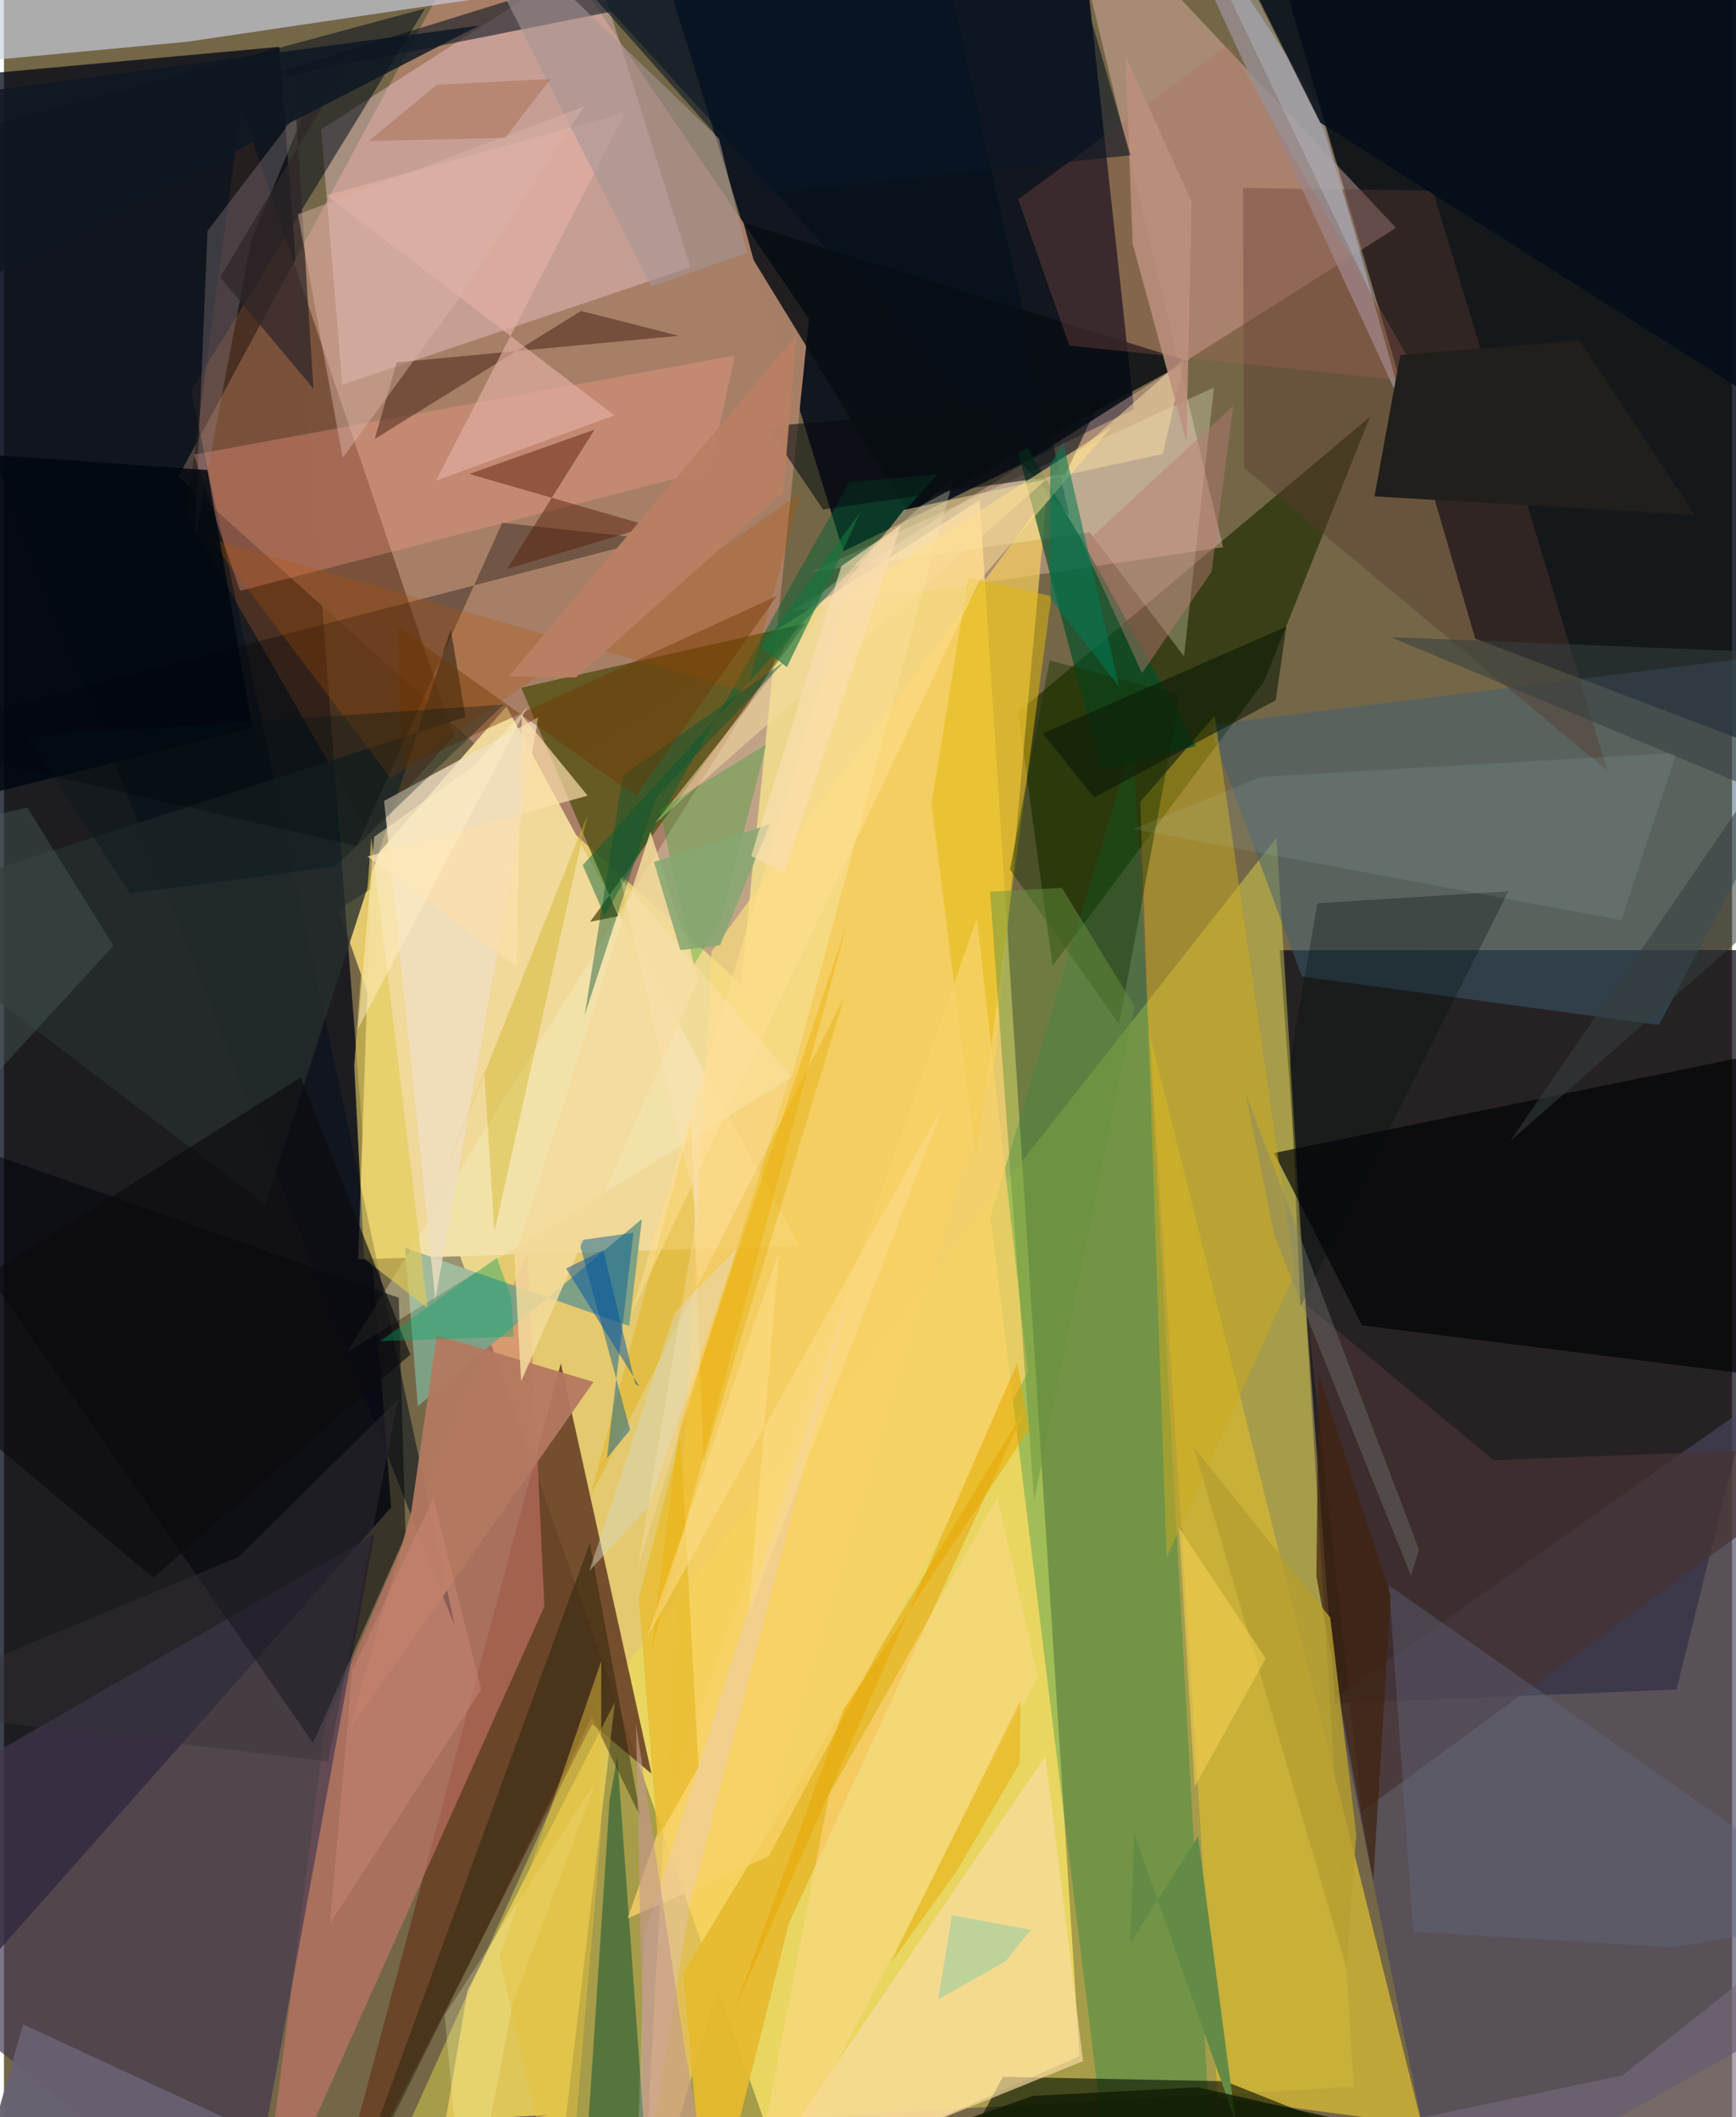 <svg xmlns="http://www.w3.org/2000/svg" width="228" height="278" viewBox="0 0 836 1024"><path fill="#746747" d="M0 0h836v1024H0z"/><path fill="#f9db76" fill-opacity=".843" d="M472.033 241.871l-310.27 198.16 217.106 617.28 141.462-62.866z"/><path fill="#010514" fill-opacity=".749" d="M-15.597 958.13L-62 40.5l195.181-17.833 54.137 706.394z"/><path fill="#020913" fill-opacity=".831" d="M888.402-5.032L603.62-62l108.154 370.896L898 379.513z"/><path fill="#090716" fill-opacity=".722" d="M809.122 817.139l-165.048 6.833-26.912-364.355L898 459.499z"/><path fill="#000817" fill-opacity=".847" d="M546.68 197.867L406.025 266.69l-89.37-290.183L518.384-62z"/><path fill="#a88067" fill-opacity=".988" d="M389.437 154.264L242.089-62 84.419 230.432l272.048 245.295z"/><path fill="#edea50" fill-opacity=".408" d="M192.542 1034.688l460.448-25.34-37.34-604.226-326.468 414.93z"/><path fill="#efd899" fill-opacity=".992" d="M384.806 602.52L243.044 341.763 177.9 416.455l-6.504 192.648z"/><path fill="#273207" fill-opacity=".745" d="M507.257 467.1l102.33-137.416 51.297-128.078L490.599 344.42z"/><path fill="#6a4226" fill-opacity=".902" d="M284.584 833.862L155.068 1086l114.344-426.596 43.864 198.49z"/><path fill="#ffc8c0" fill-opacity=".369" d="M380.794 295.614l208.982-30.944L511.382-62 673.46 110.207z"/><path fill="#575113" fill-opacity=".8" d="M297.183 443.126l-13.6 2.712 104.27-144.42-137.577 31.203z"/><path fill="#ffd5e0" fill-opacity=".361" d="M153.434 62.652l131.181-84.406 47.498 151.052-168.494 56.833z"/><path fill="#cf766d" fill-opacity=".576" d="M123.188 1086L261.44 776.939l-8.053-171.424-97.775 227.852z"/><path fill="#623a26" fill-opacity=".655" d="M88.17 249.072l88.3 153.6 41.158-46.756L114.763 51.552z"/><path fill="#cfb336" fill-opacity=".824" d="M687.565 1034.079L886.46 1054.6l-299.298-40.06-32.84-514.157z"/><path fill="#008343" fill-opacity=".306" d="M546.045 358.968L586.484 1086h-48.095L477.23 588.55z"/><path fill="#49455f" fill-opacity=".655" d="M644.344 821.075l50.73 250.954L898 958.797 863.928 665.87z"/><path fill="#433851" fill-opacity=".686" d="M179.207 741.997l-237.481 136.84-3.726 65.54L116.353 1086z"/><path fill="#fad05c" fill-opacity=".69" d="M479.773 511.366L308.332 1086l34.013-625.75 162.13-220.403z"/><path fill="#c8cfdf" fill-opacity=".667" d="M-62 34.305V-62L254.983-4.457 88.887 20.164z"/><path fill="#7ea186" d="M194.1 603.486l108.398 37.82 6.115-51.68-108.394 90.438z"/><path fill="#3d5d74" fill-opacity=".482" d="M898 311.574l-315.107 38.973 44.993 121.755 172.729 23.432z"/><path fill="#06101c" fill-opacity=".549" d="M203.747 4.112L-62 75.732l280.196 711.01L90.52 188.993z"/><path fill="#041000" fill-opacity=".6" d="M441.151 1083.126L789.466 1086l-198.788-79.383-107.455-2.111z"/><path fill="#ffde60" fill-opacity=".639" d="M269.446 1044.548L203.443 1086l20.831-123.178 71.317-139.672z"/><path fill="#000005" fill-opacity=".675" d="M898 671.363V499.717l-283.541 57.94 42.586 83.385z"/><path fill="#f8facf" fill-opacity=".294" d="M381.038 521.036l78.492-290.208-68.084 59.865L165.94 653.994z"/><path fill="#000f1e" fill-opacity=".557" d="M293.95 5.59L107.821 42.57 445.15-62l70.264 311.62z"/><path fill="#f9dba4" fill-opacity=".675" d="M401.544 1045.721l120.491-48.83-18.217-147.569-142.012 209.123z"/><path fill="#272e2e" fill-opacity=".788" d="M216.137 304.394l7.178 42.39L-62 439.1l188.435 143.5z"/><path fill="#01020a" fill-opacity=".506" d="M194.279 742.588l-44.767 100.429L-62 538.31l252.977 89.377z"/><path fill="#044c2e" fill-opacity=".49" d="M313.776 1086h-34.947l14.152-215.26 3.75-20.924z"/><path fill="#ff9e8f" fill-opacity=".318" d="M353.658 171.93L91.923 219.871l22.313 65.92 227.194-58.634z"/><path fill="#caaa1f" fill-opacity=".506" d="M549.721 387.852l12.777 365.459 61.99-137.421-38.775-269.707z"/><path fill="#fffedd" fill-opacity=".267" d="M390.6 276.655l194.773-89.201L570.874 317.4l-45.642-59.906z"/><path fill="#e6ba2f" fill-opacity=".937" d="M495.084 679.422L328.518 954.377 340.534 1086l39.1-155.548z"/><path fill="#005029" fill-opacity=".671" d="M530.882 372.34l-44.926-171.377 36.924 62.755 53.816 97.14z"/><path fill="#593a30" fill-opacity=".412" d="M691.274 92.217l-91.868-1.315.533 135.421 175.6 146.27z"/><path fill="#030000" fill-opacity=".322" d="M241.027 252.845l72.645 7.948-370.711 96.041 227.699 52.36z"/><path fill="#f0dec2" fill-opacity=".788" d="M247.448 411.767l11.01-64.801-74.565 40.392 24.766 241.14z"/><path fill="#e1b90f" fill-opacity=".522" d="M448.697 388.595l21.574 171.92 36.467-272.18-40.27-9.126z"/><path fill="#978e93" fill-opacity=".788" d="M561.886-62l73.96 112.042 41.612 148.768L557.275-62z"/><path fill="#453333" fill-opacity=".722" d="M630.065 631.071l90.568 75.189L898 699.428 656.986 876.176z"/><path fill="#2f0d02" fill-opacity=".416" d="M279.183 150.394l47.325 12.033L190 175.254l-10.653 37.087z"/><path fill="#080d12" fill-opacity=".839" d="M572.814 174.73l-215.045-66.965 4.903 18.071 74.736 122.088z"/><path fill="#907f86" fill-opacity=".353" d="M119.552 116.52L92.33 260.448l6.128-148.712 50.638-66.439z"/><path fill="#b47960" fill-opacity=".945" d="M285.24 668.39L167.167 836.422l29.8-104.804 12.43-85.842z"/><path fill="#1f1c06" fill-opacity=".412" d="M283.407 746.26l24.721 132.895-23.725-48.6-120.764 243.03z"/><path fill="#e2ad04" fill-opacity=".376" d="M283.566 723.915l48.808-181.673 6.056 164.996 68.164-225.176z"/><path fill="#045f32" fill-opacity=".463" d="M451.762 229.374l-42.788 3.853-118.4 209.66-10.595-24.472z"/><path fill="#025b95" fill-opacity=".471" d="M302.916 691.625l-11.197 13.657 12.82-109.056-26.457 3.727z"/><path fill="#040d1a" fill-opacity=".859" d="M898 224.848l-9.018-241.902L576.402-62l60.456 121.354z"/><path fill="#b4645a" fill-opacity=".259" d="M686.06 185.013L592.675 21.33 490.672 96.415l24.705 70.736z"/><path fill="#d2b625" fill-opacity=".431" d="M282.28 394.124l-70.378 176.637 20.464-52.207 4.886 77.298z"/><path fill="#f5dca3" fill-opacity=".529" d="M435.4 246.606l125.236-27.028 10.597-46.492-256.535 225.38z"/><path fill="#531c06" fill-opacity=".459" d="M285.717 207.797L225.09 229.25l87.418 25.219-69.068 20.703z"/><path fill="#ffd78b" fill-opacity=".525" d="M500.018 810.976L357.044 1086l42.105-218.096 81.536-143.68z"/><path fill="#153200" fill-opacity=".427" d="M539.469 495.37l-52.794-74.804 19.188-101.183 63.233 16.733z"/><path fill="#201f1b" d="M817.948 249.025l-55.774-84.32-86.69 7.045-12.478 68.348z"/><path fill="#646a81" fill-opacity=".373" d="M681.765 934.259l125.806 7.698L898 926.445 670.007 766.774z"/><path fill="#080d11" fill-opacity=".573" d="M530.708 192.486L369.13 206.261l27.123 40.16 117.228-16.95z"/><path fill="#b55400" fill-opacity=".259" d="M187.2 376.583L99.377 260.389l259.978 74.275 26.311-96.467z"/><path fill="#e5b1a5" fill-opacity=".635" d="M209.007 232.497L300.725 54.33 156.03 94.486l139.232 106.41z"/><path fill="#00070f" fill-opacity=".831" d="M98.413 227.346l21.819 124.996L-62 397.363l33.723-178.969z"/><path fill="#1aa027" fill-opacity=".298" d="M368.818 360.014l-22.002 85.017-12.99 21.588-16.603-74.97z"/><path fill="#f7d168" fill-opacity=".792" d="M495.372 663.531l-24.744-219.315-168.903 483.646 68.22-29.952z"/><path fill="#e9bd32" fill-opacity=".827" d="M327.337 695.14l-20.148 77.956 8.994 116.233 19.861-34.746z"/><path fill="#67933e" fill-opacity=".486" d="M546.996 486.849L498.389 725.45l-21.323-294.198 34.773-1.827z"/><path fill="#000f0f" fill-opacity=".306" d="M635.448 436.868l92.344-5.79-100.576 200.797-5.127-118.732z"/><path fill="#ffde8d" fill-opacity=".569" d="M407.804 287.928L303.462 635.232l168.41-354.252 63.912-74.473z"/><path fill="#e3cb56" fill-opacity=".631" d="M169.46 515.565l4.808 93.273 30.634 23.778-27.206-227.59z"/><path fill="#eac7ff" fill-opacity=".251" d="M331.767 920.963L305.144 1086l4.74-150.141L410.968 618.88z"/><path fill="#f3da9c" fill-opacity=".855" d="M250.182 668.077l-3.247-59.652L312.73 402.31l23.088 71.462z"/><path fill="#09542f" fill-opacity=".427" d="M299.428 375.04l-18.516 116.023 34.276-105.085 62.553-66.14z"/><path fill="#fde0ac" fill-opacity=".69" d="M282.344 384.827l-106.531 29.438 72.131 53.349 2.588-121.715z"/><path fill="#a59395" fill-opacity=".584" d="M345.928 67.082L211.696-62l101.462 200.586 46.321-16.347z"/><path fill="#cbfcff" fill-opacity=".086" d="M782.498 445.086l26.54-81.002L608.153 375.7l-61.966 25.326z"/><path fill="#3f230f" fill-opacity=".71" d="M634.909 762.402l1.12-97.762L670.849 772l-8.435 137.572z"/><path fill="#bc907d" fill-opacity=".855" d="M542.508 26.88l3.546 91.062 26.02 95.724 2.478-116.156z"/><path fill="#638b46" d="M595.892 1026.494l-18.206-138.308-32.766 51.623 1.891-53.109z"/><path fill="#686170" fill-opacity=".961" d="M9.269 979.145L-21.091 1086l284.263-63.035-142.887 7.598z"/><path fill="#2e2629" fill-opacity=".725" d="M149.743 188.03L140.38 41.75l28.864-15.72-64.615 108.097z"/><path fill="#d8d8bf" fill-opacity=".459" d="M324.56 634.845l30.4-31.385-43.474 125.696-28.335 30.68z"/><path fill="#dab3a7" fill-opacity=".463" d="M142.222 103.676l21.662 117.786 55.01-75.327 61.803-94.638z"/><path fill="#0a1a05" fill-opacity=".573" d="M527.388 385.652l-24.873-30.913 117.853-51.663-5.11 35.658z"/><path fill="#b69f30" fill-opacity=".808" d="M575.582 699.872l66.05 82.538 12.57 105-4.683 64.634z"/><path fill="#101c02" fill-opacity=".796" d="M441.49 1033.273l396.812 35.136-260.707-58.832-79.607 4.12z"/><path fill="#0c0b0e" fill-opacity=".643" d="M-62 650.598l205.654-129.516 52.92 134.122L72.196 763.047z"/><path fill="#f9d253" fill-opacity=".533" d="M576.073 864.135l-6.97-114.388-.863-11.075 42.179 63.476z"/><path fill="#4c5f5e" fill-opacity=".392" d="M11.246 390.541l41.688 66.874L-62 582.733l21.956-179.962z"/><path fill="#b67b73" fill-opacity=".455" d="M522.066 263.6l28.49 61.907 33.639-48.958 10.506-80.222z"/><path fill="#6d3400" fill-opacity=".412" d="M373.876 288.25l-68.128 96.783-115.223-81.76 2.085 68.157z"/><path fill="#ba8063" fill-opacity=".969" d="M376.985 237.916l-100.332 89.78-32.44-.59L383.351 162.27z"/><path fill="#353e3e" fill-opacity=".553" d="M898 403.064l-227.157-94.912 218.862 8.807L728.71 551.868z"/><path fill="#edad01" fill-opacity=".416" d="M326.876 688.881L313.18 798.255l94.816-352.069-71.962 216.103z"/><path fill="#776a7c" fill-opacity=".616" d="M782.895 1003.804L391.35 1086 898 1048.352l-26.078-115.055z"/><path fill="#fffec8" fill-opacity=".224" d="M213.172 974.706l73.39-113.426-40.361 107.554L223.627 1086z"/><path fill="#ffe4b8" fill-opacity=".314" d="M335.307 586.48l-28.565 171.382 73.761-237.825-82.402-95.578z"/><path fill="#fdde8d" fill-opacity=".502" d="M454.664 534.265l-94.526 246.517L375.06 604.94l-64.084 187.312z"/><path fill="#eaa700" fill-opacity=".549" d="M496.08 691.058L406.238 826.88l-52.701 144.535 136.61-312.04z"/><path fill="#0051a2" fill-opacity=".486" d="M305.41 669.364l2.033 1.16-35.498-56.984 18.013-8.914z"/><path fill="#7a8177" fill-opacity=".353" d="M684.56 749.417l-83.888-220.482 14.085 69.156 65.938 164.043z"/><path fill="#031517" fill-opacity=".325" d="M241.705 340.773L11.683 356.32l49.186 75.737 99.23-12.827z"/><path fill="#e5c33e" fill-opacity=".475" d="M288.967 803.34l-.11 83.095L271.51 1086l-31.944-139.358z"/><path fill="#007a53" fill-opacity=".553" d="M512.385 213.858l-6.26 11.2.07 64.334 33.22 42.624z"/><path fill="#87a871" fill-opacity=".882" d="M370.516 398.633l-24.07 58.588-19.199 2.335-12.804-42.623z"/><path fill="#0d1723" fill-opacity=".831" d="M-41.805 48.569L-62 20.956l19.133 131.703L229.707 12.427z"/><path fill="#e9b00e" fill-opacity=".565" d="M491.784 822.558L428.68 949.907l32.516-45.346 30.22-51.901z"/><path fill="#04a869" fill-opacity=".376" d="M238.455 608.315l-56.463 40.328 64.605-2.141-1.162-18.81z"/><path fill="#76c9a9" fill-opacity=".427" d="M496.73 933.387l-38.084-7.045-6.671 40.662 32.6-18.378z"/><path fill="#0a1625" fill-opacity=".6" d="M515.873-25.217l29.108 100.33L369.33 93.526 246.37-45.59z"/><path fill="#fadeb2" fill-opacity=".659" d="M361.53 413.966l43.62-140.16 28.898-20.062-56.806 168.634z"/><path fill="#a0623f" fill-opacity=".376" d="M209.425 40.996l55.06-2.789-22.036 28.424-66.02 1.59z"/><path fill="#d4ebff" fill-opacity=".224" d="M665.63 151.004l-27.018-87.678L575.17-62l8.548 41.32z"/><path fill="#363039" fill-opacity=".416" d="M156.95 851.965L-62 826.01l175.467-72.933 77.069-76.113z"/><path fill="#ffefc4" fill-opacity=".494" d="M253.212 341.953l-26.023 28.5-48.071 34.31-7.977 93.175z"/><path fill="#15723e" fill-opacity=".639" d="M366.473 313.043l47.751-65.28-10.878 24.2-24.581 50.7z"/><path fill="#c4998e" fill-opacity=".627" d="M329.799 993.357l-24.035-159.478L311.1 1086h35.124z"/><path fill="#cd8978" fill-opacity=".455" d="M230.87 817.247l-23.135-92.92-39.254 83.9-10.799 122.09z"/></svg>